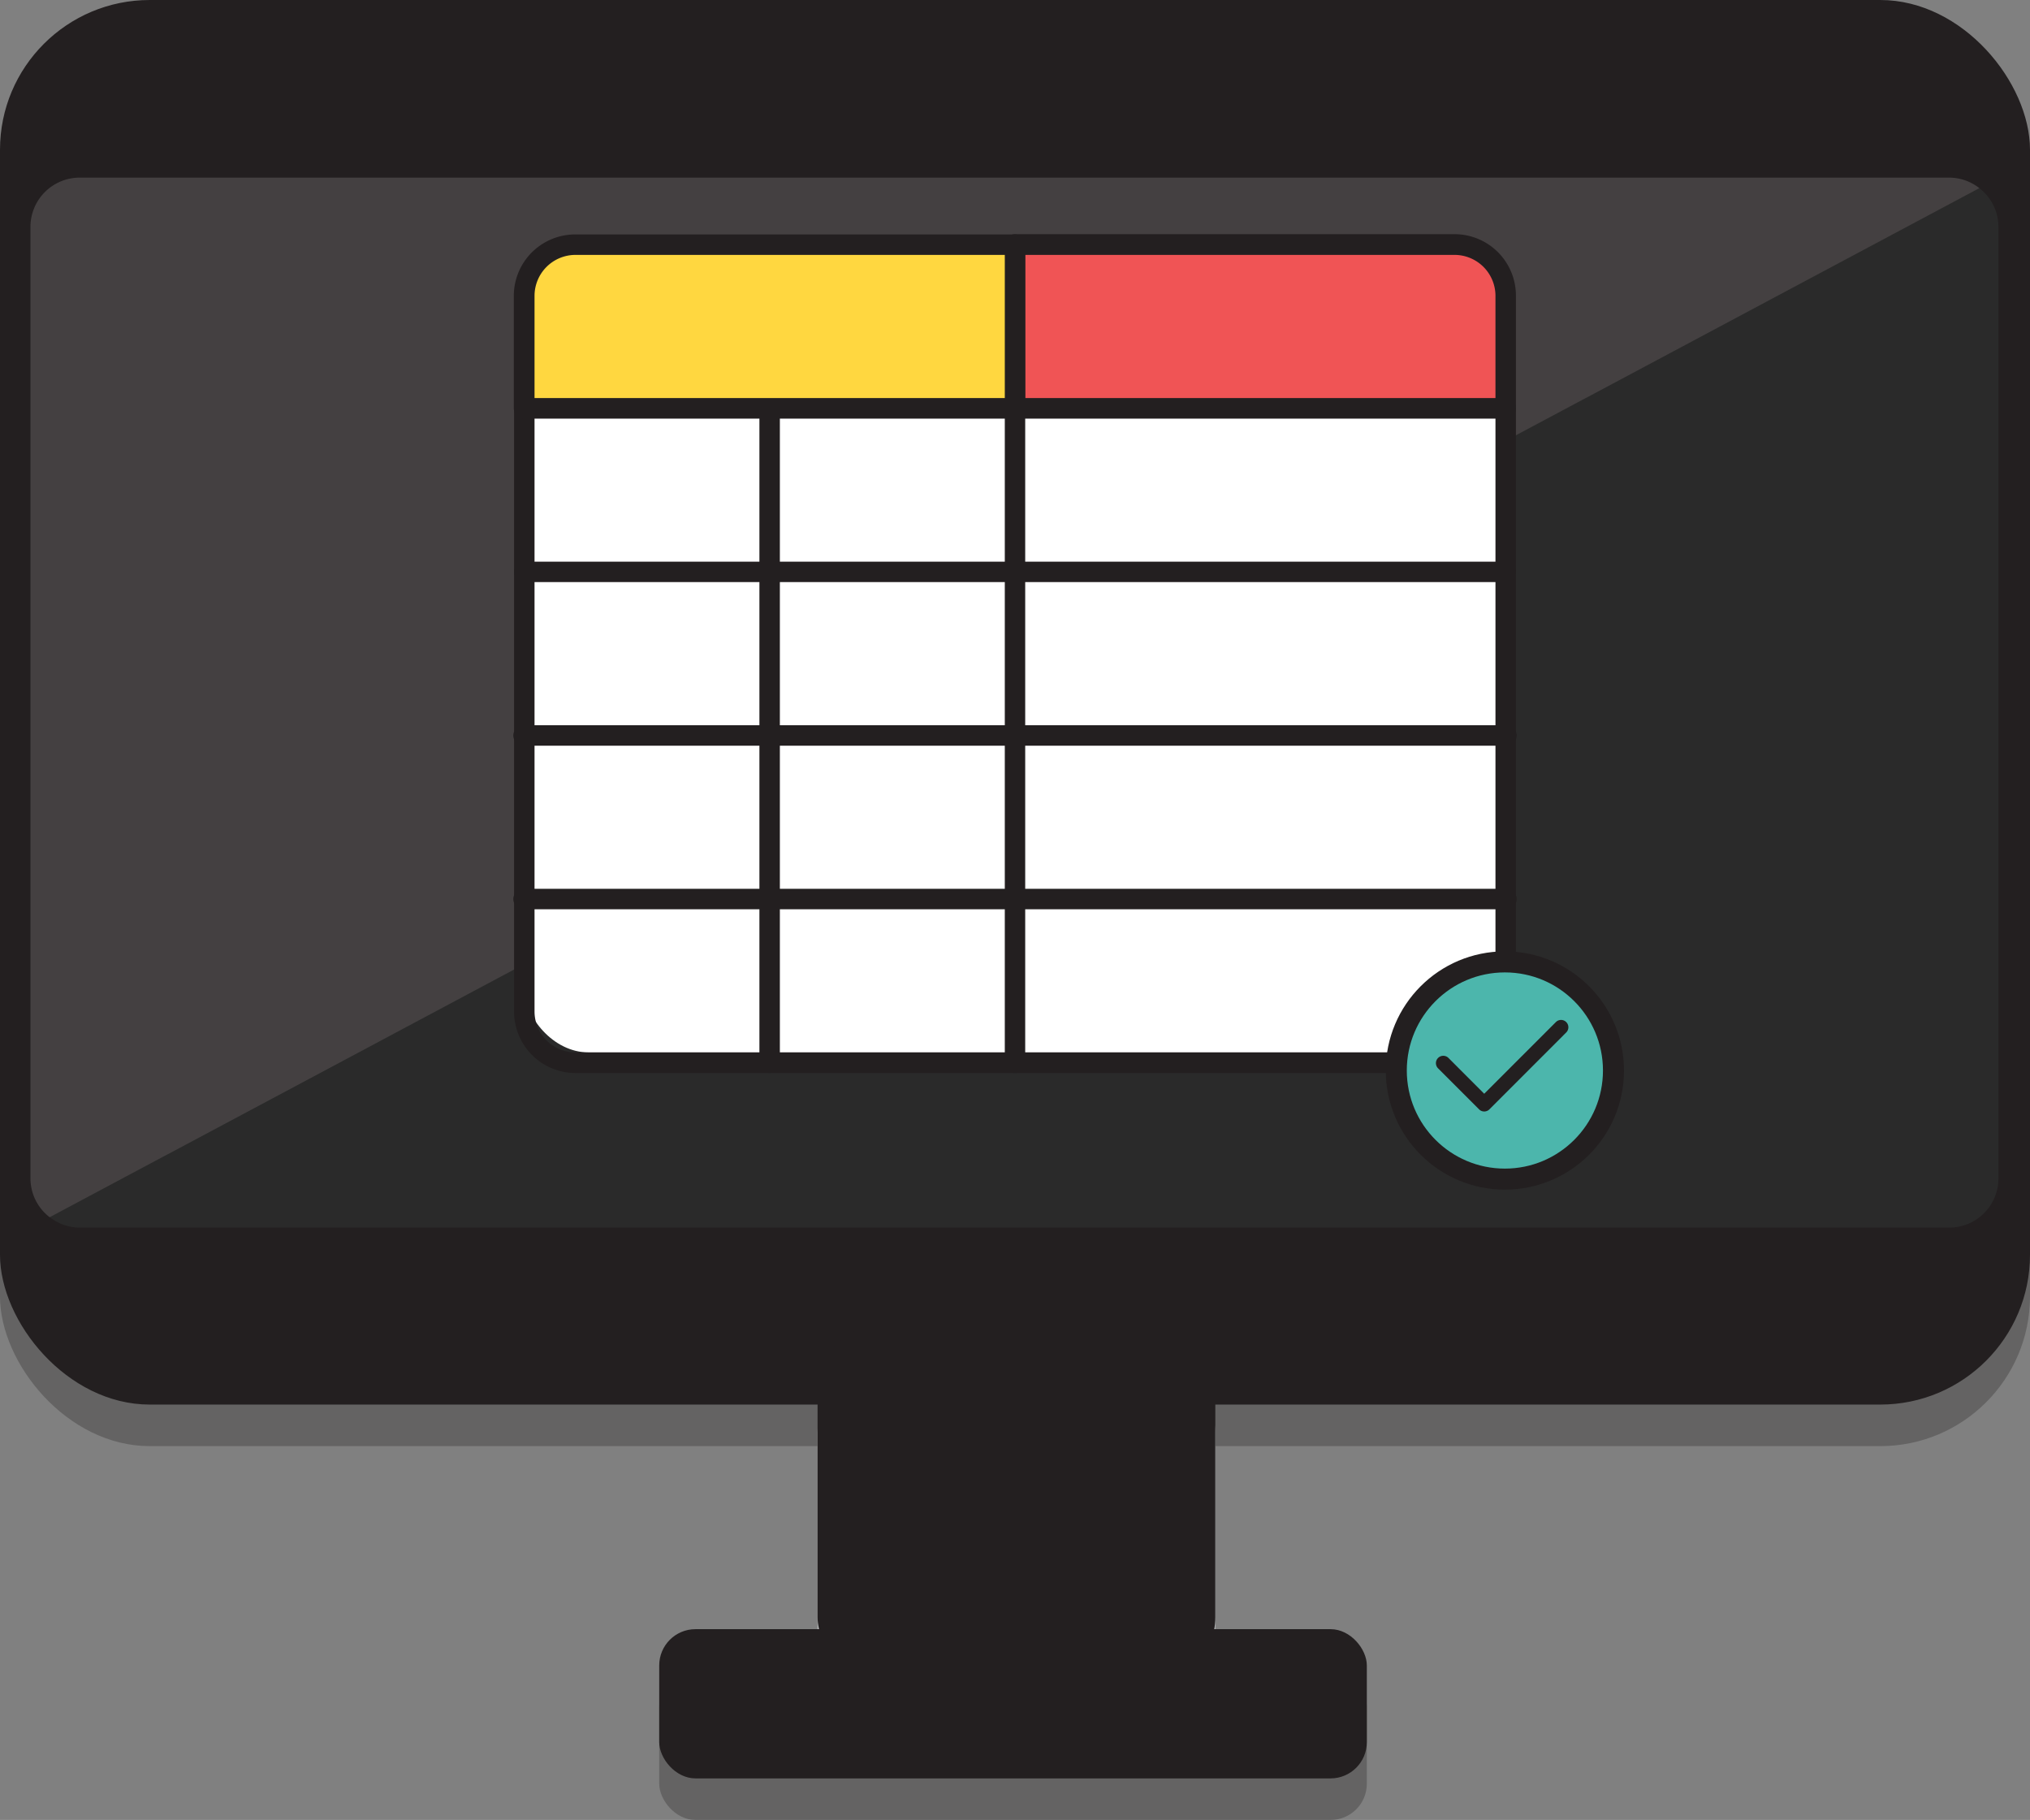 <svg xmlns="http://www.w3.org/2000/svg" viewBox="0 0 386 346"><rect x="0" y="0" width="386" height="346" fill="#808080" stroke="none"/><defs><style>.cls-1,.cls-3{fill:#231f20;}.cls-1{opacity:0.3;}.cls-2{fill:#bcbec0;}.cls-4{fill:#2a2a2a;}.cls-5,.cls-6{fill:#fff;}.cls-5{opacity:0.15;}.cls-7{fill:#f05455;}.cls-8{fill:#ffd740;}.cls-9{fill:#4cb6ac;stroke:#231f20;stroke-miterlimit:10;stroke-width:4px;}</style></defs><title>statistics-3</title><g id="Layer_2" data-name="Layer 2"><g id="Layer_1-2" data-name="Layer 1"><rect class="cls-1" y="7.9" width="386" height="267.03" rx="28.47" ry="28.47"/><rect class="cls-2" x="155.46" y="259.53" width="75.63" height="68.65" rx="12.82" ry="12.82"/><rect class="cls-1" x="125.35" y="317.63" width="134.55" height="28.37" rx="6.89" ry="6.89"/><rect class="cls-3" width="386" height="267.03" rx="28.47" ry="28.47"/><path class="cls-4" d="M376.37,35.77h0L9.44,231.39a9.31,9.31,0,0,0,5.71,2H370.61A9.36,9.36,0,0,0,380,224V43.14A9.34,9.34,0,0,0,376.37,35.77Z"/><path class="cls-5" d="M376.37,35.77a9.29,9.29,0,0,0-5.76-2H15.15a9.37,9.37,0,0,0-9.36,9.37V224a9.33,9.33,0,0,0,3.65,7.41L376.37,35.77Z"/><rect class="cls-3" x="155.46" y="251.63" width="75.63" height="68.65" rx="12.82" ry="12.82"/><rect class="cls-3" x="125.35" y="309.73" width="134.55" height="28.37" rx="6.89" ry="6.89"/><rect class="cls-6" x="99.7" y="46.52" width="186.61" height="153.56" rx="12.23" ry="12.23"/><path class="cls-3" d="M276.58,204H109.42A11.68,11.68,0,0,1,97.75,192.3V77.62a1.94,1.94,0,0,1,2-1.94H286.3a1.94,1.94,0,0,1,1.95,1.94V192.3A11.68,11.68,0,0,1,276.58,204ZM101.64,79.56V192.3a7.79,7.79,0,0,0,7.78,7.78H276.58a7.79,7.79,0,0,0,7.78-7.78V79.56Z"/><path class="cls-3" d="M146.35,204A2,2,0,0,1,144.4,202V77.62a1.95,1.95,0,0,1,3.89,0V202A1.94,1.94,0,0,1,146.35,204Z"/><path class="cls-7" d="M193,46.52h83.58a9.72,9.72,0,0,1,9.72,9.72V77.62a0,0,0,0,1,0,0H193a0,0,0,0,1,0,0V46.52A0,0,0,0,1,193,46.52Z"/><path class="cls-3" d="M286.3,79.56H193a1.94,1.94,0,0,1-1.94-1.94V46.52a1.94,1.94,0,0,1,1.94-2h83.58a11.68,11.68,0,0,1,11.67,11.67V77.62A1.94,1.94,0,0,1,286.3,79.56Zm-91.36-3.88h89.42V56.24a7.79,7.79,0,0,0-7.78-7.78H194.94Z"/><path class="cls-8" d="M109.42,46.52H193a0,0,0,0,1,0,0v31.1a0,0,0,0,1,0,0H99.7a0,0,0,0,1,0,0V56.24A9.72,9.72,0,0,1,109.42,46.52Z"/><path class="cls-3" d="M193,79.56H99.7a1.94,1.94,0,0,1-2-1.94V56.24a11.68,11.68,0,0,1,11.67-11.67H193a1.94,1.94,0,0,1,1.94,2v31.1A1.94,1.94,0,0,1,193,79.56Zm-91.36-3.88h89.42V48.46H109.42a7.79,7.79,0,0,0-7.78,7.78Z"/><path class="cls-3" d="M193,204a1.94,1.94,0,0,1-1.94-1.95V77.62a1.94,1.94,0,0,1,3.88,0V202A1.94,1.94,0,0,1,193,204Z"/><path class="cls-3" d="M286.3,110.66H99.7a1.94,1.94,0,1,1,0-3.88H286.3a1.94,1.94,0,1,1,0,3.88Z"/><path class="cls-3" d="M286.3,141.77H99.7a1.95,1.95,0,1,1,0-3.89H286.3a1.95,1.95,0,1,1,0,3.89Z"/><path class="cls-3" d="M286.3,172.87H99.7a1.95,1.95,0,1,1,0-3.89H286.3a1.95,1.95,0,1,1,0,3.89Z"/><circle class="cls-9" cx="286.15" cy="203.52" r="20.65"/><path class="cls-3" d="M282.25,211.31a1.37,1.37,0,0,1-1-.4l-7.79-7.79a1.38,1.38,0,0,1,1.95-2l6.81,6.82,13.64-13.64a1.38,1.38,0,1,1,1.94,2l-14.6,14.61A1.38,1.38,0,0,1,282.25,211.31Z"/></g></g></svg>